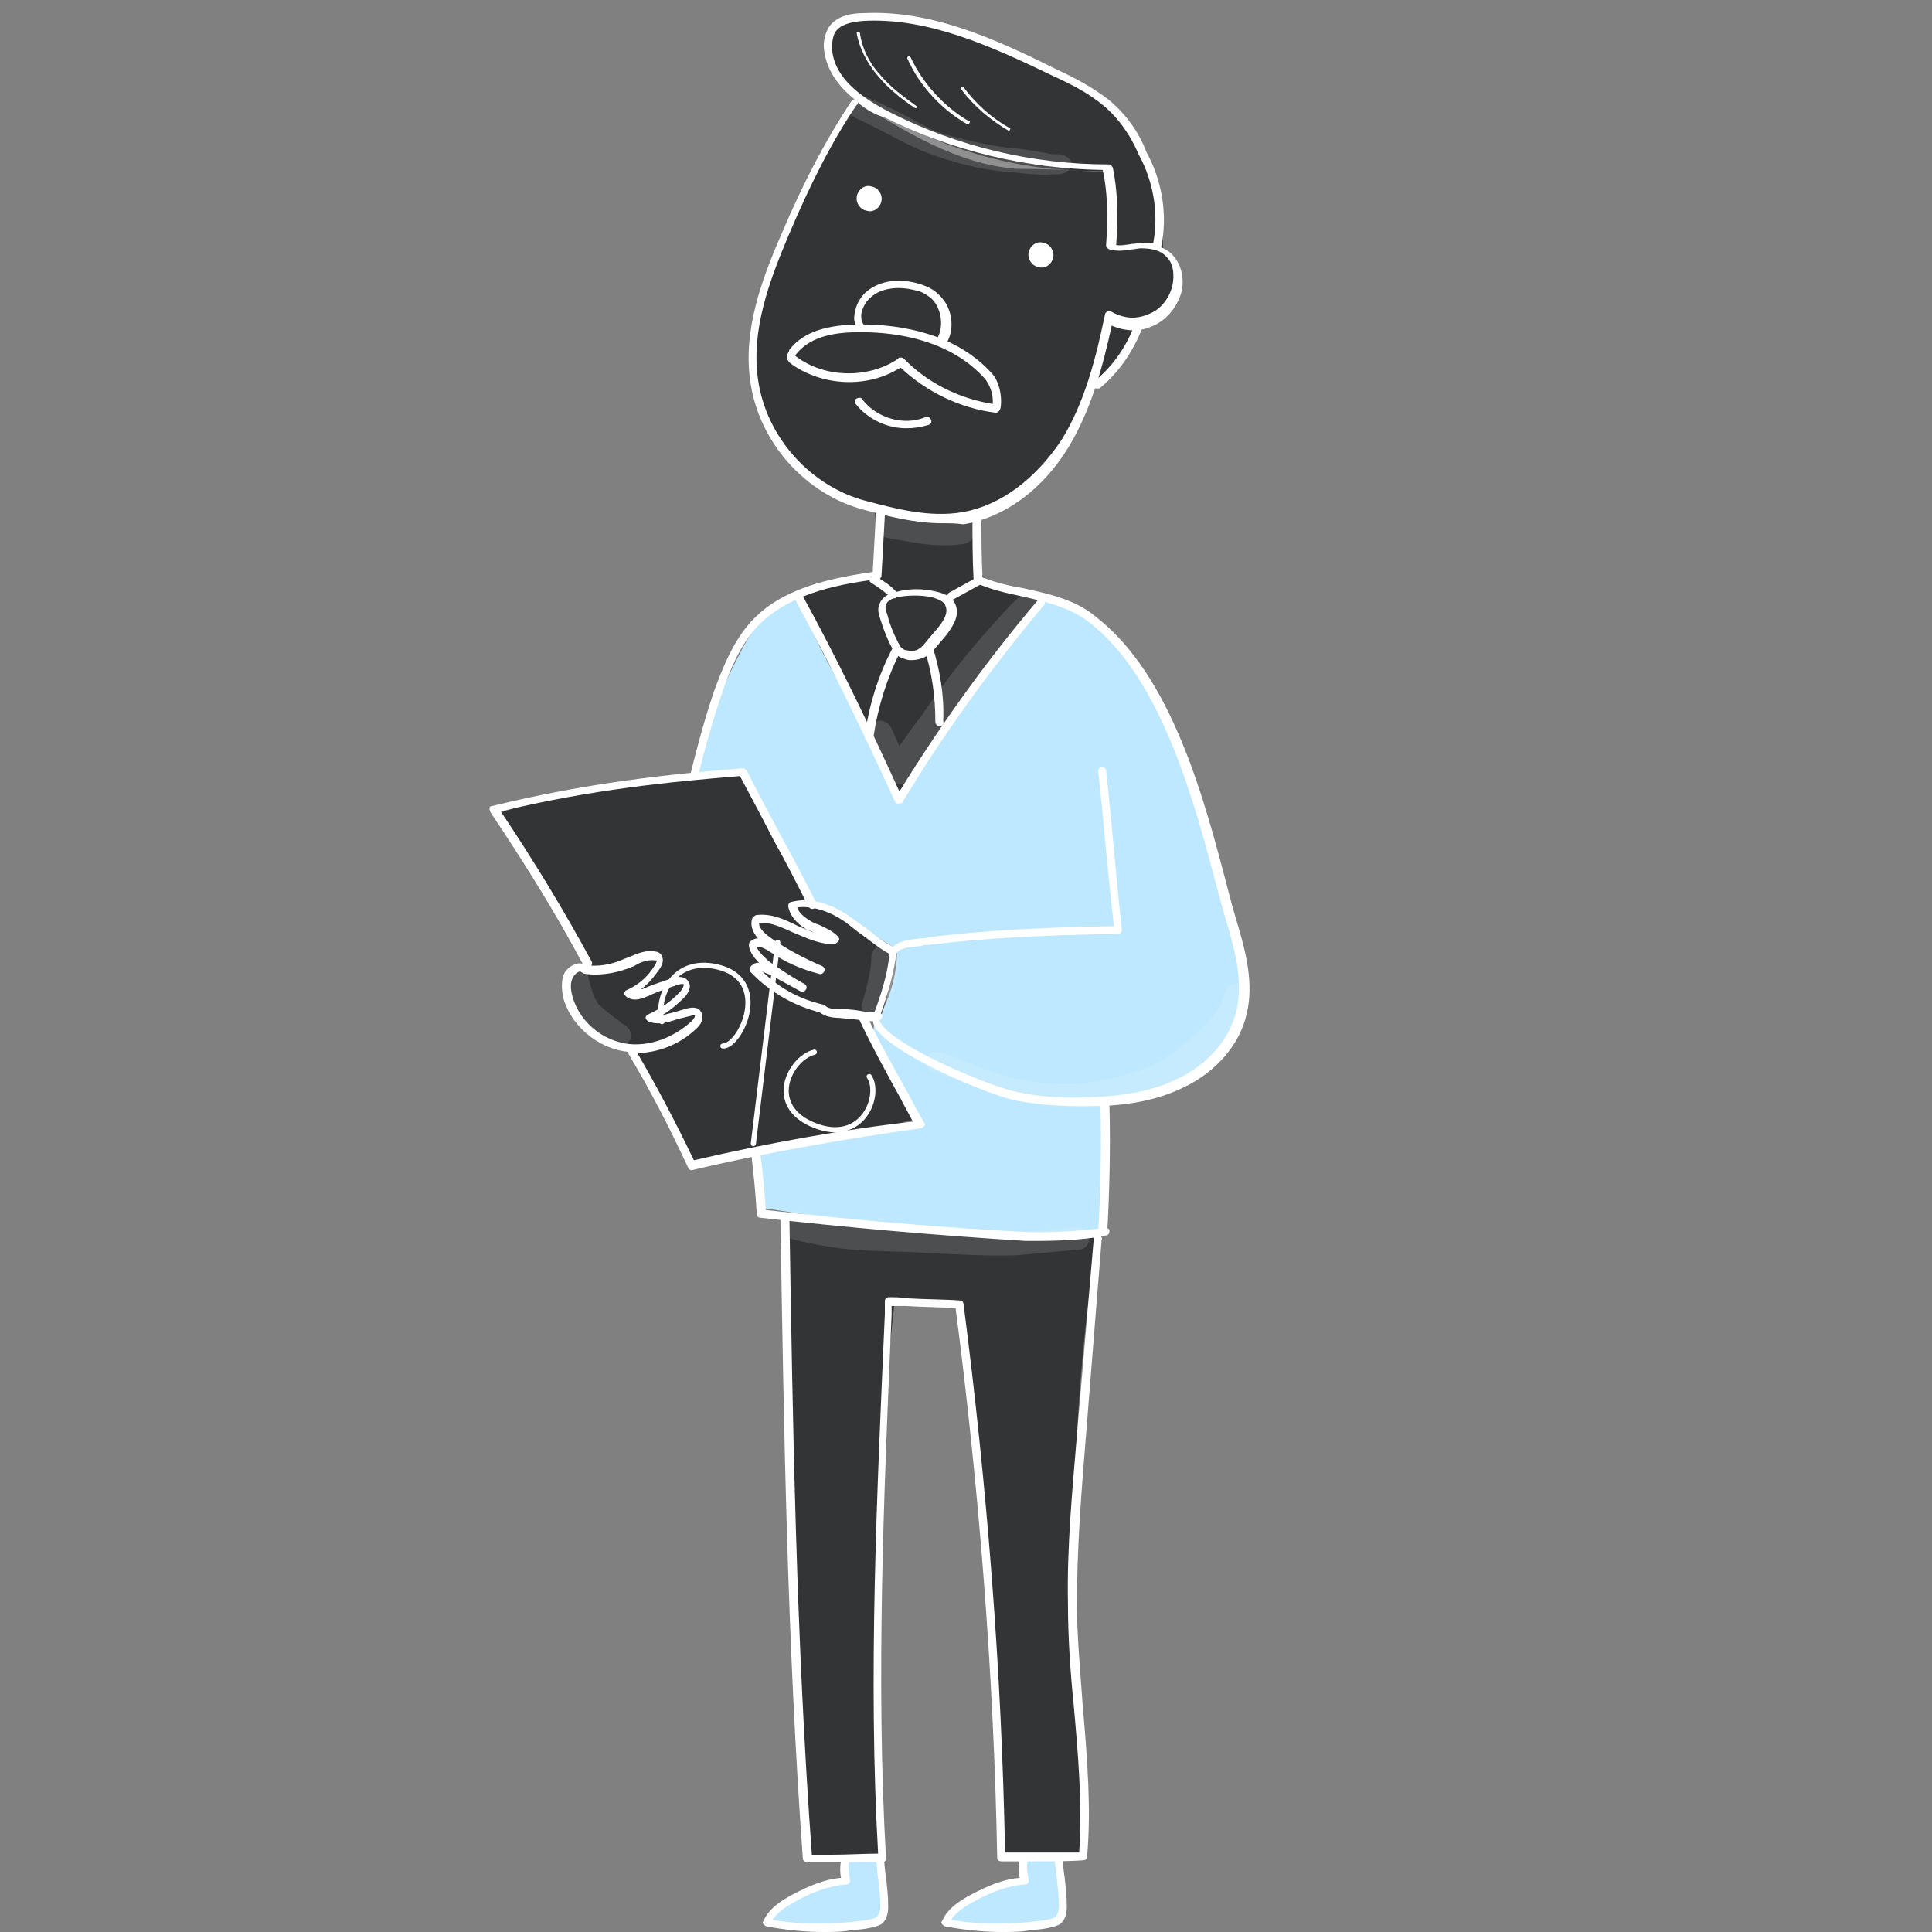 <svg width="150" height="150" viewBox="0 0 150 150" fill="none" xmlns="http://www.w3.org/2000/svg">
<rect x="0" y="0" width="150" height="150" fill="#808080" stroke="none"/>
<path d="M80.902 46.452C83.867 47.052 86.396 49.195 88.14 51.681C89.884 54.167 90.93 57.081 91.977 59.91C92.849 62.224 93.721 64.624 94.593 66.939C95.029 69.425 95.552 71.996 95.988 74.482C96.25 76.197 96.599 77.911 96.163 79.54C95.727 81.168 94.419 82.626 92.936 83.226C90.93 84.769 88.314 85.54 85.785 85.369C86.047 88.797 86.047 92.312 85.524 95.569C76.716 96.341 67.909 95.141 59.102 93.769C58.84 92.312 58.666 90.855 58.578 89.312C62.851 88.369 67.124 87.683 71.572 87.169C70.351 84.854 69.13 82.54 67.909 80.225C67.822 80.14 67.822 79.968 67.822 79.883C67.822 79.711 67.909 79.54 67.996 79.368C69.043 77.74 69.653 75.768 69.653 73.711C67.473 72.339 65.293 71.053 62.938 69.853C61.282 66.51 59.625 63.253 57.794 59.996C56.486 59.996 55.178 60.081 53.782 60.596C54.567 57.167 55.788 53.824 57.445 50.738C57.968 49.709 58.491 48.766 59.363 47.909C60.148 47.138 61.194 46.452 62.415 46.366C64.944 51.424 67.473 56.481 70.089 61.539C73.228 56.31 77.065 51.252 80.902 46.452Z" fill="#BEE8FF"/>
<path d="M82.388 144.259C82.562 145.545 82.649 146.745 82.649 148.03C82.649 148.288 82.649 148.545 82.562 148.716C82.3 149.316 81.516 149.402 80.905 149.402C79.423 149.402 77.94 149.488 76.458 149.488C75.499 149.488 74.539 149.573 73.58 149.402C74.191 148.373 75.15 147.602 76.196 147.173C77.243 146.659 78.463 146.402 79.597 146.23C79.597 145.545 79.597 144.945 79.597 144.259C80.469 144.259 81.428 144.259 82.388 144.259Z" fill="#BEE8FF"/>
<path d="M68.434 144.259C68.609 145.545 68.696 146.745 68.696 148.03C68.696 148.288 68.696 148.545 68.609 148.716C68.347 149.316 67.562 149.402 66.952 149.402C65.469 149.402 63.987 149.488 62.505 149.488C61.545 149.488 60.586 149.573 59.627 149.402C60.237 148.373 61.197 147.602 62.243 147.173C63.289 146.659 64.51 146.402 65.644 146.23C65.644 145.545 65.644 144.945 65.644 144.259C66.603 144.259 67.562 144.259 68.434 144.259Z" fill="#BEE8FF"/>
<path d="M61.023 94.538C60.587 111.168 61.285 127.798 63.029 144.256C64.86 144.256 66.604 144.17 68.435 144.256C67.476 129.941 67.825 115.54 69.481 100.882C71.051 101.653 72.97 100.71 74.452 101.482C75.76 112.968 77.068 124.369 77.504 135.855C77.504 138.684 77.678 141.513 77.853 144.17C79.946 144.256 82.126 144.17 84.132 143.827C84.829 140.399 84.393 136.884 84.044 133.455C82.823 121.026 83.347 108.425 85.178 95.91C82.388 96.167 79.597 96.167 76.806 95.824C75.673 95.653 74.626 95.481 73.58 95.396C69.22 94.881 64.86 95.481 61.023 94.538Z" fill="#333436"/>
<path d="M57.798 59.996C59.455 63.51 61.112 67.025 62.769 70.454C63.292 71.568 63.902 72.768 64.425 73.882C65.646 76.454 66.867 79.026 68.349 81.512C69.309 83.226 70.442 84.94 70.966 86.912C66.431 88.198 61.809 88.883 57.188 89.655C56.054 89.826 55.007 89.998 53.699 90.084C51.519 86.998 50.124 83.569 48.554 80.226C45.764 74.311 42.363 68.739 38.875 63.082C41.23 62.31 43.758 61.71 46.2 61.282C48.118 60.939 50.124 60.767 52.13 60.51C53.874 60.339 55.792 60.167 57.798 59.996Z" fill="#333436"/>
<path d="M68.349 79.024C64.948 79.11 61.547 77.91 59.018 75.51C59.28 75.424 59.28 74.995 59.193 74.738C59.105 74.481 58.844 74.224 58.844 73.967C58.844 73.71 59.193 73.367 59.367 73.538C59.28 73.109 59.105 72.595 59.018 72.167C58.931 71.995 58.931 71.824 59.018 71.652C59.105 71.481 59.28 71.481 59.541 71.481C61.373 71.481 62.942 73.109 64.686 73.024C64.25 72.595 63.64 72.338 63.117 72.081C62.593 71.824 61.983 71.395 61.896 70.795C61.896 70.709 61.896 70.624 61.896 70.452C61.983 70.281 62.157 70.281 62.332 70.367C64.948 70.624 67.128 72.252 69.134 73.881C69.221 73.967 69.221 73.967 69.308 74.052C69.308 74.138 69.308 74.224 69.308 74.31C69.221 76.024 68.872 77.653 68.349 79.024Z" fill="#333436"/>
<path d="M47.415 81.084C49.246 81.684 51.426 81.427 53.083 80.484C53.781 80.141 54.391 79.456 54.217 78.684C53.083 78.77 52.037 78.855 50.903 79.027C51.601 78.084 52.996 77.655 53.432 76.627C53.432 76.541 53.519 76.455 53.432 76.37C53.345 76.198 53.083 76.198 52.909 76.198C51.514 76.541 50.206 77.398 48.898 77.141C49.682 76.713 50.38 76.112 50.99 75.512C51.339 75.169 51.688 74.57 51.252 74.312C51.078 74.141 50.729 74.227 50.467 74.312C48.898 74.741 47.328 75.684 45.758 75.512C45.497 75.427 45.148 75.341 44.886 75.427C44.45 75.512 44.189 75.855 44.101 76.284C43.665 77.398 44.189 78.598 44.973 79.456C45.671 80.141 46.718 80.827 47.415 81.084Z" fill="#333436"/>
<path d="M69.66 61.881C67.828 56.481 63.817 52.024 61.986 46.109C63.817 45.509 65.648 45.08 67.828 44.909C68.09 43.194 68.264 41.48 67.828 39.337C64.951 38.48 62.248 37.023 60.503 34.623C58.759 32.222 58.149 29.136 58.41 26.136C58.672 23.222 59.719 20.393 60.939 17.65C62.509 14.221 64.34 10.964 66.259 7.706C70.183 10.192 74.369 12.764 78.903 13.107C81.083 13.107 83.263 13.193 85.531 13.364C85.705 13.364 85.966 13.364 86.054 13.535C86.141 13.707 86.228 13.878 86.228 14.05C86.315 15.764 86.49 17.479 86.577 19.193C87.536 19.279 88.583 18.936 89.542 19.107C91.199 19.536 91.722 21.85 90.763 23.222C89.716 24.593 87.798 24.936 86.141 24.593C85.618 27.679 84.833 30.679 83.35 33.422C81.868 36.166 79.601 38.566 76.81 39.851C76.461 40.023 76.113 40.194 75.938 40.537C75.851 40.709 75.851 40.88 75.938 41.137C76.025 42.08 76.025 43.023 76.113 43.88C76.113 44.137 76.113 44.395 76.287 44.652C76.461 44.995 76.897 45.166 77.334 45.337C78.467 45.68 79.601 46.109 80.734 46.452C76.985 51.509 73.322 56.395 69.66 61.881Z" fill="#333436"/>
<path d="M65.294 1.62C64.509 2.049 64.16 3.077 64.248 4.02C64.335 4.792 64.683 5.649 65.207 6.249C65.555 6.678 65.992 7.02 66.515 7.363C72.008 11.478 79.072 13.449 85.874 13.278C86.484 15.164 86.659 17.221 86.31 19.193C87.618 18.764 89.187 19.021 90.321 19.793C90.234 17.221 90.059 14.649 89.1 12.249C88.141 9.849 86.397 7.706 84.042 6.678C81.165 4.706 77.851 3.677 74.624 2.649C72.183 1.877 69.741 1.191 67.212 1.191C66.515 1.191 65.904 1.277 65.294 1.62Z" fill="#333436"/>
<path d="M86.048 24.594C85.874 25.794 85.612 26.909 85.176 28.023C85.002 28.452 84.828 28.966 84.915 29.395C85.7 29.309 86.397 28.709 87.008 28.109C87.618 27.595 88.141 26.909 88.228 26.137C88.228 25.366 87.705 24.68 86.921 24.509C86.484 24.423 86.048 24.423 86.048 24.594Z" fill="#333436"/>
<path d="M45.59 75.169C45.502 75.169 45.328 75.083 45.328 74.998C43.148 70.883 40.619 66.854 38.09 63.083C38.003 62.911 38.003 62.825 38.003 62.74C38.003 62.654 38.09 62.568 38.264 62.568C45.59 60.768 52.13 60.082 57.623 59.654C57.798 59.654 57.885 59.739 57.972 59.825C58.931 61.711 59.803 63.34 60.676 64.968C61.635 66.683 62.507 68.397 63.379 70.112C63.466 70.283 63.379 70.454 63.204 70.54C63.03 70.626 62.856 70.54 62.768 70.369C61.896 68.654 61.024 66.94 60.065 65.225C59.28 63.683 58.408 62.054 57.449 60.254C52.217 60.682 45.938 61.282 38.875 62.997C41.404 66.769 43.758 70.626 45.938 74.655C46.026 74.826 45.938 74.998 45.764 75.083C45.764 75.169 45.677 75.169 45.59 75.169Z" fill="white"/>
<path d="M53.7 90.856C53.612 90.856 53.438 90.77 53.438 90.684C52.043 87.684 50.56 84.77 48.816 81.855C48.729 81.684 48.816 81.512 48.904 81.427C49.078 81.341 49.252 81.427 49.34 81.512C50.996 84.341 52.479 87.17 53.874 90.084C59.368 88.799 65.472 87.684 70.879 87.084C70.617 86.57 70.268 85.97 69.919 85.284C68.873 83.398 67.565 80.998 66.693 79.112C66.606 78.941 66.693 78.769 66.867 78.684C67.042 78.598 67.216 78.684 67.303 78.855C68.175 80.741 69.483 83.055 70.53 84.941C70.966 85.798 71.402 86.57 71.751 87.17C71.838 87.256 71.838 87.341 71.751 87.427C71.663 87.513 71.576 87.599 71.489 87.599C65.908 88.37 59.455 89.484 53.7 90.856C53.787 90.856 53.787 90.856 53.7 90.856Z" fill="white"/>
<path d="M73.055 26.65C72.968 26.65 72.968 26.65 72.88 26.65C72.706 26.565 72.706 26.393 72.793 26.222C73.316 25.279 73.055 23.822 72.27 23.136C71.921 22.879 71.572 22.622 71.049 22.536C69.741 22.193 68.433 22.364 67.648 23.05C67.212 23.393 66.951 23.907 66.863 24.422C66.863 24.679 66.863 25.022 67.125 25.279C67.212 25.45 67.212 25.622 67.125 25.707C66.951 25.793 66.776 25.793 66.689 25.707C66.427 25.364 66.253 24.936 66.34 24.422C66.427 23.736 66.776 23.05 67.299 22.622C68.346 21.764 69.828 21.593 71.311 22.021C71.921 22.193 72.444 22.45 72.793 22.793C73.927 23.736 74.188 25.45 73.491 26.65C73.316 26.565 73.142 26.65 73.055 26.65Z" fill="white"/>
<path d="M77.329 32.049C77.242 32.049 77.242 32.049 77.329 32.049C74.539 31.706 71.923 30.421 69.917 28.535C67.388 30.163 63.9 29.992 61.458 28.278C61.371 28.192 61.197 28.106 61.11 27.849C61.022 27.506 61.284 27.335 61.284 27.163C62.33 25.792 64.162 25.192 66.865 25.192C69.917 25.192 74.19 25.877 76.98 28.963C77.504 29.478 77.853 30.678 77.678 31.706C77.591 31.963 77.416 32.049 77.329 32.049ZM69.917 27.763C70.004 27.763 70.091 27.763 70.179 27.849C72.01 29.735 74.452 30.935 77.068 31.363C77.155 30.592 76.806 29.82 76.457 29.392C73.841 26.477 69.83 25.792 66.865 25.792C66.778 25.792 66.778 25.792 66.691 25.792C64.336 25.792 62.766 26.306 61.807 27.506C61.72 27.592 61.72 27.592 61.72 27.592C61.72 27.592 61.72 27.592 61.807 27.677C64.075 29.392 67.475 29.392 69.743 27.849C69.743 27.763 69.83 27.763 69.917 27.763Z" fill="white"/>
<path d="M70.358 33.25C68.876 33.25 67.394 32.564 66.434 31.364C66.347 31.192 66.347 31.021 66.521 30.935C66.696 30.849 66.87 30.849 66.957 31.021C68.091 32.478 70.184 33.078 71.841 32.392C72.015 32.307 72.19 32.392 72.277 32.564C72.364 32.735 72.277 32.907 72.102 32.992C71.492 33.164 70.969 33.25 70.358 33.25Z" fill="white"/>
<path d="M73.146 40.624C71.053 40.624 69.047 40.109 67.129 39.595C62.507 38.395 58.844 34.28 58.234 29.48C57.711 25.623 59.106 21.765 60.676 18.165C62.42 14.05 64.164 10.793 66.082 7.879C66.169 7.793 66.257 7.707 66.344 7.707C64.949 6.593 64.164 5.307 63.989 3.935C63.902 3.421 63.989 2.735 64.338 2.135C64.949 1.192 66.169 1.021 67.041 1.021C72.186 0.764 77.07 2.907 82.04 5.393C83.348 5.993 84.831 6.764 86.139 7.793C87.36 8.822 88.406 10.193 89.016 11.822C90.237 14.05 90.673 16.708 90.15 19.194C90.499 19.365 90.848 19.537 91.109 19.879C91.72 20.565 91.981 21.68 91.72 22.708C91.371 23.908 90.499 24.937 89.365 25.365C88.406 25.794 87.272 25.708 86.313 25.28C85.615 28.537 84.656 31.966 82.912 34.795C80.907 38.052 77.942 40.195 74.802 40.709C74.279 40.624 73.669 40.624 73.146 40.624ZM66.605 7.964C66.605 8.05 66.605 8.136 66.518 8.136C64.6 10.964 62.943 14.222 61.199 18.336C59.716 21.851 58.321 25.623 58.844 29.394C59.455 33.937 62.943 37.795 67.303 38.909C69.57 39.509 72.186 40.195 74.715 39.766C77.68 39.252 80.383 37.195 82.389 34.195C84.22 31.28 85.092 27.766 85.79 24.422C85.79 24.337 85.877 24.251 85.964 24.165C86.052 24.165 86.139 24.165 86.226 24.165C87.098 24.68 88.144 24.851 89.104 24.422C90.063 24.08 90.76 23.222 91.022 22.194C91.197 21.337 91.109 20.479 90.586 19.965C90.15 19.451 89.453 19.279 88.58 19.279C88.319 19.279 88.057 19.365 87.883 19.365C87.36 19.451 86.749 19.537 86.139 19.365C85.964 19.279 85.877 19.194 85.877 19.022C86.052 16.708 85.964 14.736 85.615 13.193C79.773 13.107 73.93 11.736 68.611 9.079C67.913 8.907 67.216 8.479 66.605 7.964ZM86.662 19.022C87.011 19.108 87.447 19.022 87.883 18.936C88.144 18.936 88.406 18.851 88.668 18.851C89.016 18.851 89.278 18.851 89.54 18.851C89.976 16.536 89.54 14.05 88.406 11.993C87.796 10.536 86.836 9.164 85.703 8.221C84.482 7.193 83.087 6.507 81.779 5.907C76.808 3.507 72.012 1.364 67.041 1.621C65.908 1.707 65.21 1.964 64.861 2.478C64.6 2.907 64.6 3.507 64.6 3.85C64.774 5.736 66.257 7.279 69.134 8.736C74.366 11.393 80.209 12.765 86.052 12.765C86.226 12.765 86.313 12.85 86.4 13.022C86.749 14.65 86.836 16.708 86.662 19.022Z" fill="white"/>
<path d="M85.181 30.166C85.094 30.166 85.007 30.166 84.92 30.081C84.833 29.909 84.833 29.738 84.92 29.652C86.402 28.452 87.536 26.823 88.146 25.023C88.234 24.852 88.408 24.766 88.582 24.852C88.757 24.938 88.844 25.109 88.757 25.28C88.059 27.166 86.925 28.881 85.356 30.166C85.356 30.166 85.269 30.166 85.181 30.166Z" fill="white"/>
<path d="M66.52 15.25C66.607 14.736 67.131 14.307 67.654 14.479C68.177 14.565 68.526 15.079 68.439 15.593C68.351 16.108 67.828 16.536 67.305 16.365C66.782 16.279 66.433 15.765 66.52 15.25Z" fill="white"/>
<path d="M79.858 19.622C79.945 19.108 80.469 18.679 80.992 18.85C81.515 18.936 81.864 19.45 81.776 19.965C81.689 20.479 81.166 20.908 80.643 20.736C80.12 20.651 79.771 20.136 79.858 19.622Z" fill="white"/>
<path d="M68.088 45.079C68.001 45.079 68.001 45.079 68.088 45.079C67.914 45.079 67.739 44.908 67.739 44.736L68.001 40.022C68.001 39.85 68.175 39.679 68.35 39.679C68.524 39.679 68.698 39.85 68.698 40.022L68.437 44.736C68.35 44.908 68.263 45.079 68.088 45.079Z" fill="white"/>
<path d="M83.698 85.883C81.866 85.883 80.384 85.712 78.901 85.455C76.809 85.026 69.135 81.855 67.914 79.712C67.74 79.369 67.74 79.112 67.827 78.769C68.699 76.454 68.96 75.083 69.048 74.14C69.222 73.026 70.617 72.94 71.576 72.854C71.751 72.854 71.925 72.854 72.1 72.768C76.285 72.254 80.733 71.997 86.488 71.911C86.227 69.683 86.052 67.882 85.878 66.082C85.703 64.196 85.529 62.311 85.267 59.91C85.267 59.739 85.355 59.568 85.529 59.568C85.703 59.568 85.878 59.653 85.878 59.825C86.139 62.225 86.314 64.111 86.488 65.996C86.662 67.882 86.837 69.768 87.099 72.168C87.099 72.254 87.099 72.34 87.011 72.425C86.924 72.511 86.837 72.511 86.75 72.511C80.82 72.597 76.285 72.854 72.013 73.368C71.838 73.368 71.664 73.368 71.489 73.454C70.443 73.54 69.571 73.626 69.571 74.226C69.397 75.254 69.135 76.712 68.263 79.026C68.263 79.112 68.263 79.283 68.35 79.369C69.309 81.169 76.547 84.255 78.901 84.769C80.471 85.112 82.215 85.284 84.395 85.198C87.36 85.112 89.54 84.683 91.459 83.74C93.813 82.626 95.47 80.655 95.993 78.512C96.516 76.283 95.906 73.883 95.296 71.826C95.034 70.968 94.772 70.025 94.511 68.997C92.767 62.482 90.238 52.624 84.483 48.252C83 47.138 81.169 46.71 79.25 46.281C78.029 46.024 76.896 45.767 75.762 45.252C75.675 45.167 75.588 45.081 75.588 44.995C75.501 43.367 75.501 41.738 75.501 40.195C75.501 40.023 75.675 39.852 75.849 39.852C76.024 39.852 76.198 40.023 76.198 40.195C76.198 41.738 76.198 43.281 76.285 44.824C77.332 45.252 78.466 45.51 79.512 45.681C81.43 46.109 83.436 46.538 85.006 47.824C90.936 52.367 93.464 61.882 95.296 68.911C95.557 69.94 95.819 70.883 96.08 71.74C96.691 73.797 97.388 76.369 96.778 78.769C96.255 81.083 94.424 83.226 91.895 84.426C89.976 85.369 87.622 85.883 84.57 85.883C84.308 85.883 84.046 85.883 83.698 85.883Z" fill="white"/>
<path d="M49.251 81.683C46.809 81.683 44.454 79.883 43.757 77.569C43.582 76.797 43.582 76.197 43.757 75.683C43.931 75.254 44.367 74.911 44.803 74.826C44.978 74.74 45.239 74.826 45.326 74.911C46.373 75.083 47.419 74.911 48.379 74.483C48.553 74.397 48.64 74.397 48.815 74.311C49.425 74.054 50.21 73.711 50.907 73.883C50.995 73.883 51.256 73.968 51.343 74.14C51.431 74.311 51.605 74.569 51.256 75.168C50.82 75.769 50.384 76.369 49.774 76.797H49.861C50.646 76.454 51.431 76.197 52.215 75.94C53 75.683 53.349 76.026 53.436 76.197C53.698 76.54 53.523 77.054 53.087 77.483C52.564 77.997 51.954 78.512 51.343 78.854C51.605 78.769 51.954 78.683 52.303 78.597C52.651 78.512 53.087 78.34 53.523 78.254C54.047 78.169 54.308 78.34 54.395 78.512C54.657 78.854 54.57 79.369 54.134 79.797C52.826 81.083 51.082 81.769 49.251 81.769C49.338 81.683 49.338 81.683 49.251 81.683ZM45.065 75.426C44.89 75.426 44.629 75.597 44.454 75.94C44.28 76.283 44.28 76.797 44.454 77.397C45.065 79.54 47.158 81.083 49.338 81.083C50.907 81.083 52.477 80.397 53.698 79.283C53.872 79.112 53.959 78.94 53.959 78.854C53.959 78.854 53.872 78.769 53.698 78.854C53.349 78.94 53 79.026 52.651 79.112C51.867 79.369 51.082 79.626 50.297 79.283C50.21 79.197 50.123 79.112 50.123 79.026C50.123 78.94 50.21 78.769 50.297 78.769C51.256 78.34 52.128 77.74 52.826 76.969C53 76.797 53.087 76.54 53.087 76.454C53.087 76.369 52.913 76.369 52.651 76.454C51.867 76.711 51.082 76.969 50.384 77.311C49.948 77.483 49.251 77.826 48.64 77.397C48.553 77.311 48.466 77.226 48.466 77.14C48.466 77.054 48.553 76.883 48.64 76.883C49.599 76.454 50.384 75.769 50.907 74.826C50.995 74.654 50.995 74.569 50.995 74.569C50.995 74.569 50.995 74.569 50.907 74.569C50.384 74.483 49.774 74.654 49.251 74.997C49.076 75.083 48.989 75.083 48.815 75.168C47.681 75.597 46.46 75.769 45.326 75.597C45.239 75.511 45.152 75.511 45.065 75.426Z" fill="white"/>
<path d="M53.96 60.51C53.96 60.51 53.873 60.51 53.96 60.51C53.699 60.424 53.611 60.253 53.611 60.081C54.135 57.938 54.745 55.71 55.443 53.652C56.14 51.767 56.925 49.795 58.32 48.252C60.675 45.681 64.337 44.909 67.825 44.395C68 44.395 68.174 44.48 68.174 44.652C68.174 44.823 68.087 44.995 67.912 44.995C64.686 45.423 61.111 46.195 58.756 48.681C57.448 50.138 56.663 52.024 56.053 53.824C55.355 55.881 54.745 58.024 54.222 60.167C54.222 60.339 54.135 60.51 53.96 60.51Z" fill="white"/>
<path d="M68.086 79.282H67.301C67.301 79.282 67.301 79.282 67.214 79.282C66.516 79.111 65.818 79.111 65.121 79.025C64.685 79.025 64.074 78.939 63.638 78.596C61.633 78.082 59.801 77.053 58.319 75.51C58.232 75.425 58.232 75.339 58.232 75.253C58.232 75.168 58.232 75.082 58.319 74.996C58.493 74.825 58.668 74.739 58.929 74.739C58.581 74.396 58.232 73.967 58.145 73.453C58.145 73.367 58.145 73.196 58.232 73.11C58.406 72.939 58.668 72.853 58.842 72.853C58.406 72.339 58.232 71.824 58.406 71.31C58.406 71.224 58.581 71.139 58.668 71.053C59.889 70.882 60.935 71.396 61.981 71.91C62.417 72.082 62.766 72.253 63.202 72.424C63.028 72.339 62.941 72.253 62.766 72.253C62.156 71.91 61.371 71.31 61.197 70.367C61.197 70.196 61.284 70.024 61.458 70.024C62.766 69.681 64.249 70.024 65.818 71.053C66.342 71.396 66.865 71.824 67.388 72.167C67.998 72.682 68.696 73.196 69.394 73.539C69.568 73.625 69.568 73.796 69.481 73.967C69.394 74.139 69.219 74.139 69.045 74.053C68.26 73.625 67.65 73.11 66.952 72.596C66.429 72.253 65.993 71.825 65.469 71.482C64.597 70.882 63.202 70.281 61.894 70.453C62.069 70.967 62.592 71.31 63.028 71.567C63.202 71.653 63.377 71.739 63.638 71.824C64.162 72.082 64.597 72.253 65.034 72.682C65.121 72.767 65.208 72.939 65.121 73.025C65.121 73.11 64.946 73.196 64.859 73.282C63.725 73.367 62.679 72.853 61.633 72.424C60.673 71.996 59.801 71.567 58.929 71.653C58.929 72.167 59.54 72.596 59.889 72.853C61.109 73.71 62.417 74.396 63.813 74.996C63.987 75.082 64.074 75.253 63.987 75.425C63.9 75.596 63.725 75.682 63.551 75.596C62.243 75.253 61.022 74.739 59.889 73.967C59.365 73.625 59.017 73.453 58.755 73.539C58.929 73.967 59.365 74.31 59.714 74.653C60.586 75.253 61.458 75.853 62.417 76.368C62.592 76.453 62.679 76.625 62.592 76.796C62.505 76.968 62.33 77.053 62.156 76.968L59.801 75.682C59.54 75.596 59.365 75.51 59.191 75.425C60.499 76.71 62.069 77.568 63.9 77.996C63.987 77.996 63.987 77.996 64.074 78.082C64.336 78.339 64.772 78.339 65.208 78.339C65.906 78.339 66.603 78.425 67.388 78.596H68.173C68.347 78.596 68.522 78.768 68.522 78.939C68.434 79.111 68.26 79.282 68.086 79.282Z" fill="white"/>
<path d="M85.614 95.998C85.44 95.998 85.266 95.826 85.266 95.655C85.44 92.654 85.527 89.054 85.44 85.883C85.44 85.711 85.614 85.54 85.789 85.54C85.963 85.54 86.138 85.711 86.138 85.883C86.225 89.054 86.138 92.654 85.963 95.74C85.963 95.826 85.789 95.998 85.614 95.998Z" fill="white"/>
<path d="M80.729 96.343C80.293 96.343 79.945 96.343 79.596 96.343C72.707 95.914 65.818 95.314 59.016 94.542C58.842 94.542 58.754 94.371 58.754 94.285C58.667 92.571 58.493 91.028 58.318 89.485L58.667 89.399H59.016H58.667H59.016C59.19 90.856 59.365 92.314 59.452 93.942C66.167 94.714 72.968 95.314 79.77 95.657C81.863 95.742 84.828 95.485 85.787 95.314C85.962 95.314 86.136 95.4 86.136 95.571C86.136 95.742 86.049 95.914 85.874 95.914C84.915 96.171 82.735 96.343 80.729 96.343Z" fill="white"/>
<path d="M69.743 62.394C69.743 62.394 69.656 62.394 69.743 62.394C69.569 62.394 69.482 62.309 69.482 62.223C66.778 56.308 64.25 51.165 61.721 46.536C61.633 46.365 61.721 46.193 61.895 46.108C62.069 46.022 62.244 46.108 62.331 46.279C64.773 50.736 67.215 55.708 69.831 61.452C73.057 56.223 76.632 51.251 80.556 46.622C80.644 46.45 80.905 46.45 80.993 46.622C81.167 46.708 81.167 46.965 80.993 47.051C76.981 51.851 73.231 56.994 70.005 62.394C69.918 62.309 69.831 62.394 69.743 62.394Z" fill="white"/>
<path d="M70.793 51.252C70.618 51.252 70.444 51.252 70.27 51.167C69.834 51.081 69.572 50.824 69.398 50.567C68.962 49.795 68.613 48.938 68.351 48.081C68.264 47.738 68.09 47.395 68.264 46.966C68.351 46.623 68.7 46.109 69.659 45.938C70.618 45.681 71.665 45.681 72.711 45.938C73.496 46.109 74.019 46.452 74.194 46.966C74.543 47.824 73.932 48.681 73.496 49.281L72.624 50.309C72.45 50.567 72.188 50.824 71.839 50.995C71.491 51.167 71.142 51.252 70.793 51.252ZM69.921 50.224C70.008 50.309 70.183 50.481 70.357 50.481C70.706 50.567 71.055 50.567 71.316 50.395C71.578 50.224 71.752 50.052 71.927 49.795L72.799 48.767C73.147 48.338 73.671 47.652 73.409 47.052C73.322 46.709 72.886 46.538 72.363 46.366C71.491 46.195 70.531 46.195 69.659 46.366C69.311 46.452 68.874 46.623 68.787 46.966C68.7 47.138 68.787 47.481 68.874 47.652C69.136 48.681 69.485 49.452 69.921 50.224Z" fill="white"/>
<path d="M67.473 57.511C67.473 57.511 67.386 57.511 67.473 57.511C67.211 57.511 67.124 57.339 67.124 57.168C67.473 54.768 68.171 52.453 69.304 50.31C69.391 50.139 69.566 50.053 69.74 50.139C69.915 50.225 70.002 50.396 69.915 50.568C68.868 52.625 68.171 54.853 67.822 57.168C67.734 57.425 67.647 57.511 67.473 57.511Z" fill="white"/>
<path d="M72.97 56.396C72.796 56.396 72.621 56.224 72.621 56.053C72.621 54.081 72.359 52.196 71.749 50.31C71.662 50.138 71.749 49.967 71.924 49.881C72.098 49.795 72.272 49.881 72.359 50.053C72.97 51.938 73.319 53.996 73.231 55.967C73.319 56.31 73.144 56.396 72.97 56.396Z" fill="white"/>
<path d="M69.397 46.453C69.31 46.453 69.223 46.453 69.136 46.367C68.7 45.938 68.177 45.595 67.653 45.252C67.479 45.167 67.479 44.995 67.566 44.824C67.653 44.652 67.828 44.652 68.002 44.738C68.525 45.081 69.136 45.424 69.572 45.938C69.746 46.024 69.746 46.281 69.572 46.367C69.572 46.453 69.484 46.453 69.397 46.453Z" fill="white"/>
<path d="M73.844 46.624C73.756 46.624 73.582 46.539 73.582 46.453C73.495 46.281 73.582 46.11 73.669 46.024L75.849 44.824C76.024 44.739 76.198 44.824 76.285 44.91C76.373 45.081 76.285 45.253 76.198 45.339L74.018 46.539C73.931 46.539 73.844 46.624 73.844 46.624Z" fill="white"/>
<path d="M62.684 144.601C62.509 144.601 62.335 144.429 62.335 144.344C61.114 127.457 60.852 110.741 60.591 94.455C60.591 94.283 60.765 94.112 60.94 94.112C61.114 94.112 61.288 94.283 61.288 94.455C61.55 110.57 61.812 127.285 63.032 144.001C63.468 144.001 63.992 144.001 64.515 144.001C65.736 144.001 67.131 143.915 68.177 143.915C67.393 130.2 68.09 115.885 68.701 101.998V101.055C68.701 100.969 68.701 100.884 68.788 100.798C68.875 100.712 68.962 100.712 69.049 100.712C69.398 100.712 69.921 100.712 70.445 100.798C71.84 100.884 73.497 100.884 74.543 100.969C74.718 100.969 74.805 101.141 74.805 101.227C76.636 115.37 77.77 129.686 78.031 143.829C78.642 143.829 79.427 143.829 80.211 143.829C81.519 143.829 82.827 143.829 83.787 143.829C84.048 140.143 83.7 136.115 83.351 132.257C83.089 129.686 82.915 127.028 82.915 124.457C82.827 120.085 83.263 115.627 83.612 111.427L84.92 96.169C84.92 95.998 85.095 95.826 85.269 95.912C85.444 95.912 85.618 96.083 85.531 96.255L84.31 111.513C83.961 115.799 83.612 120.171 83.612 124.542C83.612 127.028 83.874 129.686 84.048 132.257C84.397 136.286 84.746 140.401 84.397 144.172C84.397 144.344 84.223 144.429 84.135 144.429C83.089 144.515 81.607 144.515 80.211 144.515C79.339 144.515 78.467 144.515 77.77 144.515C77.683 144.515 77.595 144.515 77.508 144.429C77.421 144.344 77.421 144.258 77.421 144.172C77.159 130.028 76.026 115.713 74.194 101.569C73.148 101.484 71.578 101.484 70.358 101.398C69.921 101.398 69.573 101.398 69.224 101.398V102.084C68.613 116.056 68.003 130.457 68.788 144.258C68.788 144.344 68.788 144.429 68.701 144.515C68.613 144.601 68.526 144.601 68.439 144.601C67.48 144.515 65.823 144.601 64.515 144.601C63.817 144.601 63.12 144.601 62.684 144.601Z" fill="white"/>
<path d="M77.77 150C76.288 150 74.805 149.828 73.41 149.571C73.323 149.571 73.236 149.485 73.148 149.399C73.061 149.314 73.061 149.228 73.148 149.142C73.584 148.114 74.631 147.514 75.416 147.085C76.724 146.399 77.945 145.885 79.165 145.799C79.078 145.371 79.078 144.942 79.165 144.428C79.165 144.256 79.34 144.085 79.514 144.171C79.689 144.171 79.863 144.342 79.776 144.513C79.689 145.028 79.776 145.542 79.863 145.971C79.863 146.056 79.863 146.142 79.776 146.228C79.689 146.314 79.601 146.314 79.514 146.314C78.381 146.399 77.073 146.828 75.677 147.599C75.067 147.942 74.282 148.371 73.846 149.057C75.764 149.4 77.77 149.399 79.95 149.228C80.473 149.142 80.997 149.142 81.607 148.971C81.694 148.971 81.869 148.885 81.956 148.799C82.13 148.628 82.218 148.285 82.218 148.028C82.218 147.257 82.13 146.571 82.043 145.799C81.956 145.371 81.956 144.856 81.869 144.342C81.869 144.171 81.956 143.999 82.13 143.999C82.305 143.999 82.479 144.085 82.479 144.256C82.566 144.856 82.566 145.285 82.653 145.714C82.741 146.485 82.828 147.257 82.828 148.028C82.828 148.457 82.741 148.971 82.392 149.314C82.218 149.485 82.043 149.485 81.869 149.571C81.258 149.742 80.648 149.828 80.125 149.828C79.427 150 78.555 150 77.77 150Z" fill="white"/>
<path d="M63.903 150C62.42 150 60.938 149.828 59.543 149.571C59.456 149.571 59.368 149.485 59.281 149.399C59.194 149.314 59.194 149.228 59.281 149.142C59.717 148.114 60.764 147.514 61.548 147.085C62.856 146.399 64.077 145.885 65.298 145.799C65.211 145.371 65.211 144.942 65.298 144.428C65.298 144.256 65.473 144.085 65.647 144.171C65.821 144.171 65.996 144.342 65.909 144.513C65.821 145.028 65.909 145.542 65.996 145.971C65.996 146.056 65.996 146.142 65.909 146.228C65.821 146.314 65.734 146.314 65.647 146.314C64.513 146.399 63.205 146.828 61.81 147.599C61.2 147.942 60.415 148.371 59.979 149.057C61.897 149.4 63.903 149.399 66.083 149.228C66.606 149.142 67.129 149.142 67.74 148.971C67.827 148.971 68.001 148.885 68.089 148.799C68.263 148.628 68.35 148.285 68.35 148.028C68.35 147.257 68.263 146.571 68.176 145.799C68.089 145.371 68.089 144.856 68.001 144.342C68.001 144.171 68.089 143.999 68.263 143.999C68.438 143.999 68.612 144.085 68.612 144.256C68.699 144.856 68.699 145.285 68.786 145.714C68.874 146.485 68.961 147.257 68.961 148.028C68.961 148.457 68.874 148.971 68.525 149.314C68.35 149.485 68.176 149.485 68.001 149.571C67.391 149.742 66.781 149.828 66.257 149.828C65.473 150 64.688 150 63.903 150Z" fill="white"/>
<g opacity="0.129">
<path d="M74.106 40.194C73.669 40.194 73.234 40.194 72.71 40.194C72.536 40.194 72.449 40.194 72.274 40.194C72.187 40.194 72.013 40.109 71.838 40.109C71.053 39.852 70.269 39.594 69.397 39.509C69.135 39.423 68.786 39.509 68.525 39.594C67.653 40.023 67.827 41.48 68.786 41.737C70.269 41.995 71.751 42.337 73.234 42.337C73.669 42.337 74.106 42.337 74.541 42.252C74.89 42.252 75.152 42.166 75.414 41.909C76.373 40.966 75.152 39.594 74.106 40.194Z" fill="white"/>
</g>
<g opacity="0.129">
<path d="M82.909 12.25C82.386 11.822 82.125 12.079 81.165 11.907C81.165 11.907 81.514 11.993 81.34 11.907C80.381 11.736 79.421 11.564 78.462 11.479C77.677 11.479 73.404 10.621 72.096 9.936C70.788 9.25 69.567 8.564 68.26 7.964C67.736 7.793 67.213 7.364 66.69 7.45C65.905 7.621 65.731 8.821 66.428 9.164C68.172 9.936 69.829 10.964 71.66 11.736C73.84 12.593 76.108 13.193 78.462 13.364C79.509 13.45 80.555 13.622 81.514 13.536C82.037 13.536 82.822 13.622 83.084 13.022C83.258 12.85 83.171 12.422 82.909 12.25Z" fill="white"/>
</g>
<g opacity="0.129">
<path d="M79.945 45.938C79.334 46.024 78.985 46.538 78.549 46.881C75.759 49.882 73.753 52.282 71.573 55.539C70.963 56.31 70.352 57.168 69.829 57.939C69.655 57.511 69.48 57.168 69.306 56.739C69.219 56.568 69.131 56.31 68.87 56.139C68.085 55.539 67.038 56.482 67.562 57.253C68.085 58.196 68.085 58.282 68.434 59.054C68.521 59.396 68.695 59.739 68.87 60.082C69.044 60.854 70.178 61.282 70.788 60.425C71.573 58.711 72.794 57.168 73.753 55.539C75.41 52.967 76.892 51.339 78.898 48.939C79.334 48.51 79.683 48.081 80.119 47.653C80.555 47.224 80.468 47.567 80.729 46.967C80.991 46.538 80.555 45.938 79.945 45.938Z" fill="white"/>
</g>
<g opacity="0.129">
<path d="M69.657 73.97C69.221 72.941 67.564 73.284 67.651 74.398C67.651 75.17 67.39 76.284 67.041 77.57C66.605 78.342 67.215 79.284 68.087 79.027C68.523 78.942 68.785 78.427 68.959 77.999C69.134 77.57 69.57 76.284 69.744 75.17C69.657 74.827 69.831 74.398 69.657 73.97Z" fill="white"/>
</g>
<g opacity="0.129">
<path d="M48.291 79.454C48.204 79.454 48.204 79.368 48.204 79.368C47.942 79.196 46.372 77.996 46.372 77.825C46.024 77.225 46.024 77.139 45.762 76.196C45.675 75.939 45.675 75.596 45.5 75.425C44.977 74.653 43.669 75.253 43.931 76.196C44.105 77.225 44.367 78.425 45.239 79.196C46.111 79.968 46.46 80.225 47.07 80.654C47.593 80.997 48.465 81.511 48.901 80.739C49.163 80.225 48.814 79.711 48.291 79.454Z" fill="white"/>
</g>
<g opacity="0.129">
<path d="M96.863 76.971C96.689 76.457 96.079 76.2 95.555 76.457C95.119 76.714 95.032 77.314 94.858 77.743C94.858 77.828 94.77 77.914 94.77 78.085C94.683 78.171 94.596 78.343 94.422 78.6C94.073 79.028 93.375 79.885 92.416 80.657C91.108 81.771 90.585 82.286 88.841 82.971C87.62 83.486 84.132 84.257 83.347 84.171C81.429 84.257 80.469 84 79.161 83.829C77.417 83.486 75.848 82.714 74.191 82.114C73.668 81.943 73.144 81.6 72.621 81.686C71.749 81.771 71.662 83.057 72.534 83.229C74.452 83.829 76.196 84.686 78.115 85.2C79.249 85.457 80.382 85.457 81.429 85.629C82.649 85.8 83.87 85.629 85.091 85.543C86.661 85.372 88.318 85.114 89.8 84.429C90.062 84.257 90.41 84.171 90.672 84C90.759 84.171 90.934 84.257 91.108 84.257C91.544 84.343 91.893 84.086 92.242 83.914C92.939 83.572 93.55 83.143 94.073 82.629C94.945 81.6 95.643 80.314 96.166 79.028C96.253 78.857 96.34 78.685 96.427 78.514C96.689 78 96.951 77.485 96.863 76.971Z" fill="white"/>
</g>
<g opacity="0.129">
<path d="M84.132 95.399C83.871 95.227 83.522 95.227 83.26 95.313C82.301 95.484 82.65 95.399 81.691 95.484C78.988 95.742 76.284 95.57 73.581 95.313C71.052 95.142 68.523 94.885 65.907 94.713C64.512 94.627 64.163 94.456 62.506 94.199C62.157 94.113 61.896 93.942 61.547 94.027C60.326 94.113 60.239 95.913 61.373 96.17C62.681 96.513 64.076 96.77 65.384 96.942C67.564 97.199 69.831 97.113 72.011 97.285C74.279 97.37 76.633 97.542 78.9 97.456C81.168 97.285 81.429 97.199 83.784 97.028C84.656 96.942 84.83 95.827 84.132 95.399Z" fill="white"/>
</g>
<path d="M71.048 8.392C70.002 7.706 68.955 6.849 68.171 5.906C67.299 4.878 66.688 3.678 66.514 2.563C66.514 2.478 66.514 2.478 66.601 2.478C66.775 2.478 66.775 2.563 66.775 2.649C66.95 3.763 67.473 4.878 68.345 5.821C69.13 6.764 70.176 7.535 71.135 8.221C71.223 8.221 71.223 8.306 71.135 8.392C71.135 8.392 71.135 8.392 71.048 8.392Z" fill="white"/>
<path d="M75.15 9.677C75.063 9.677 75.063 9.677 75.15 9.677C73.058 8.477 71.401 6.677 70.441 4.534C70.441 4.448 70.441 4.448 70.529 4.362C70.616 4.362 70.616 4.362 70.703 4.448C71.662 6.505 73.319 8.306 75.237 9.42C75.325 9.42 75.325 9.506 75.237 9.591C75.15 9.677 75.15 9.677 75.15 9.677Z" fill="white"/>
<path d="M78.379 10.192C76.896 9.335 75.588 8.221 74.629 6.935C74.629 6.849 74.629 6.849 74.629 6.764C74.716 6.764 74.716 6.764 74.803 6.764C75.763 8.049 76.983 9.164 78.379 9.935C78.466 9.935 78.466 10.021 78.379 10.107C78.466 10.192 78.379 10.192 78.379 10.192Z" fill="white"/>
<path d="M60.384 73.166L58.49 88.789M51.39 79.321C50.916 77.427 52.242 74.302 55.65 75.06C59.911 76.007 57.544 81.214 56.124 81.214M63.225 81.688C61.331 82.161 59.438 85.854 63.225 87.369C67.012 88.883 68.433 85.001 67.486 83.581" stroke="white" stroke-width="0.4" stroke-linecap="round"/>
</svg>
